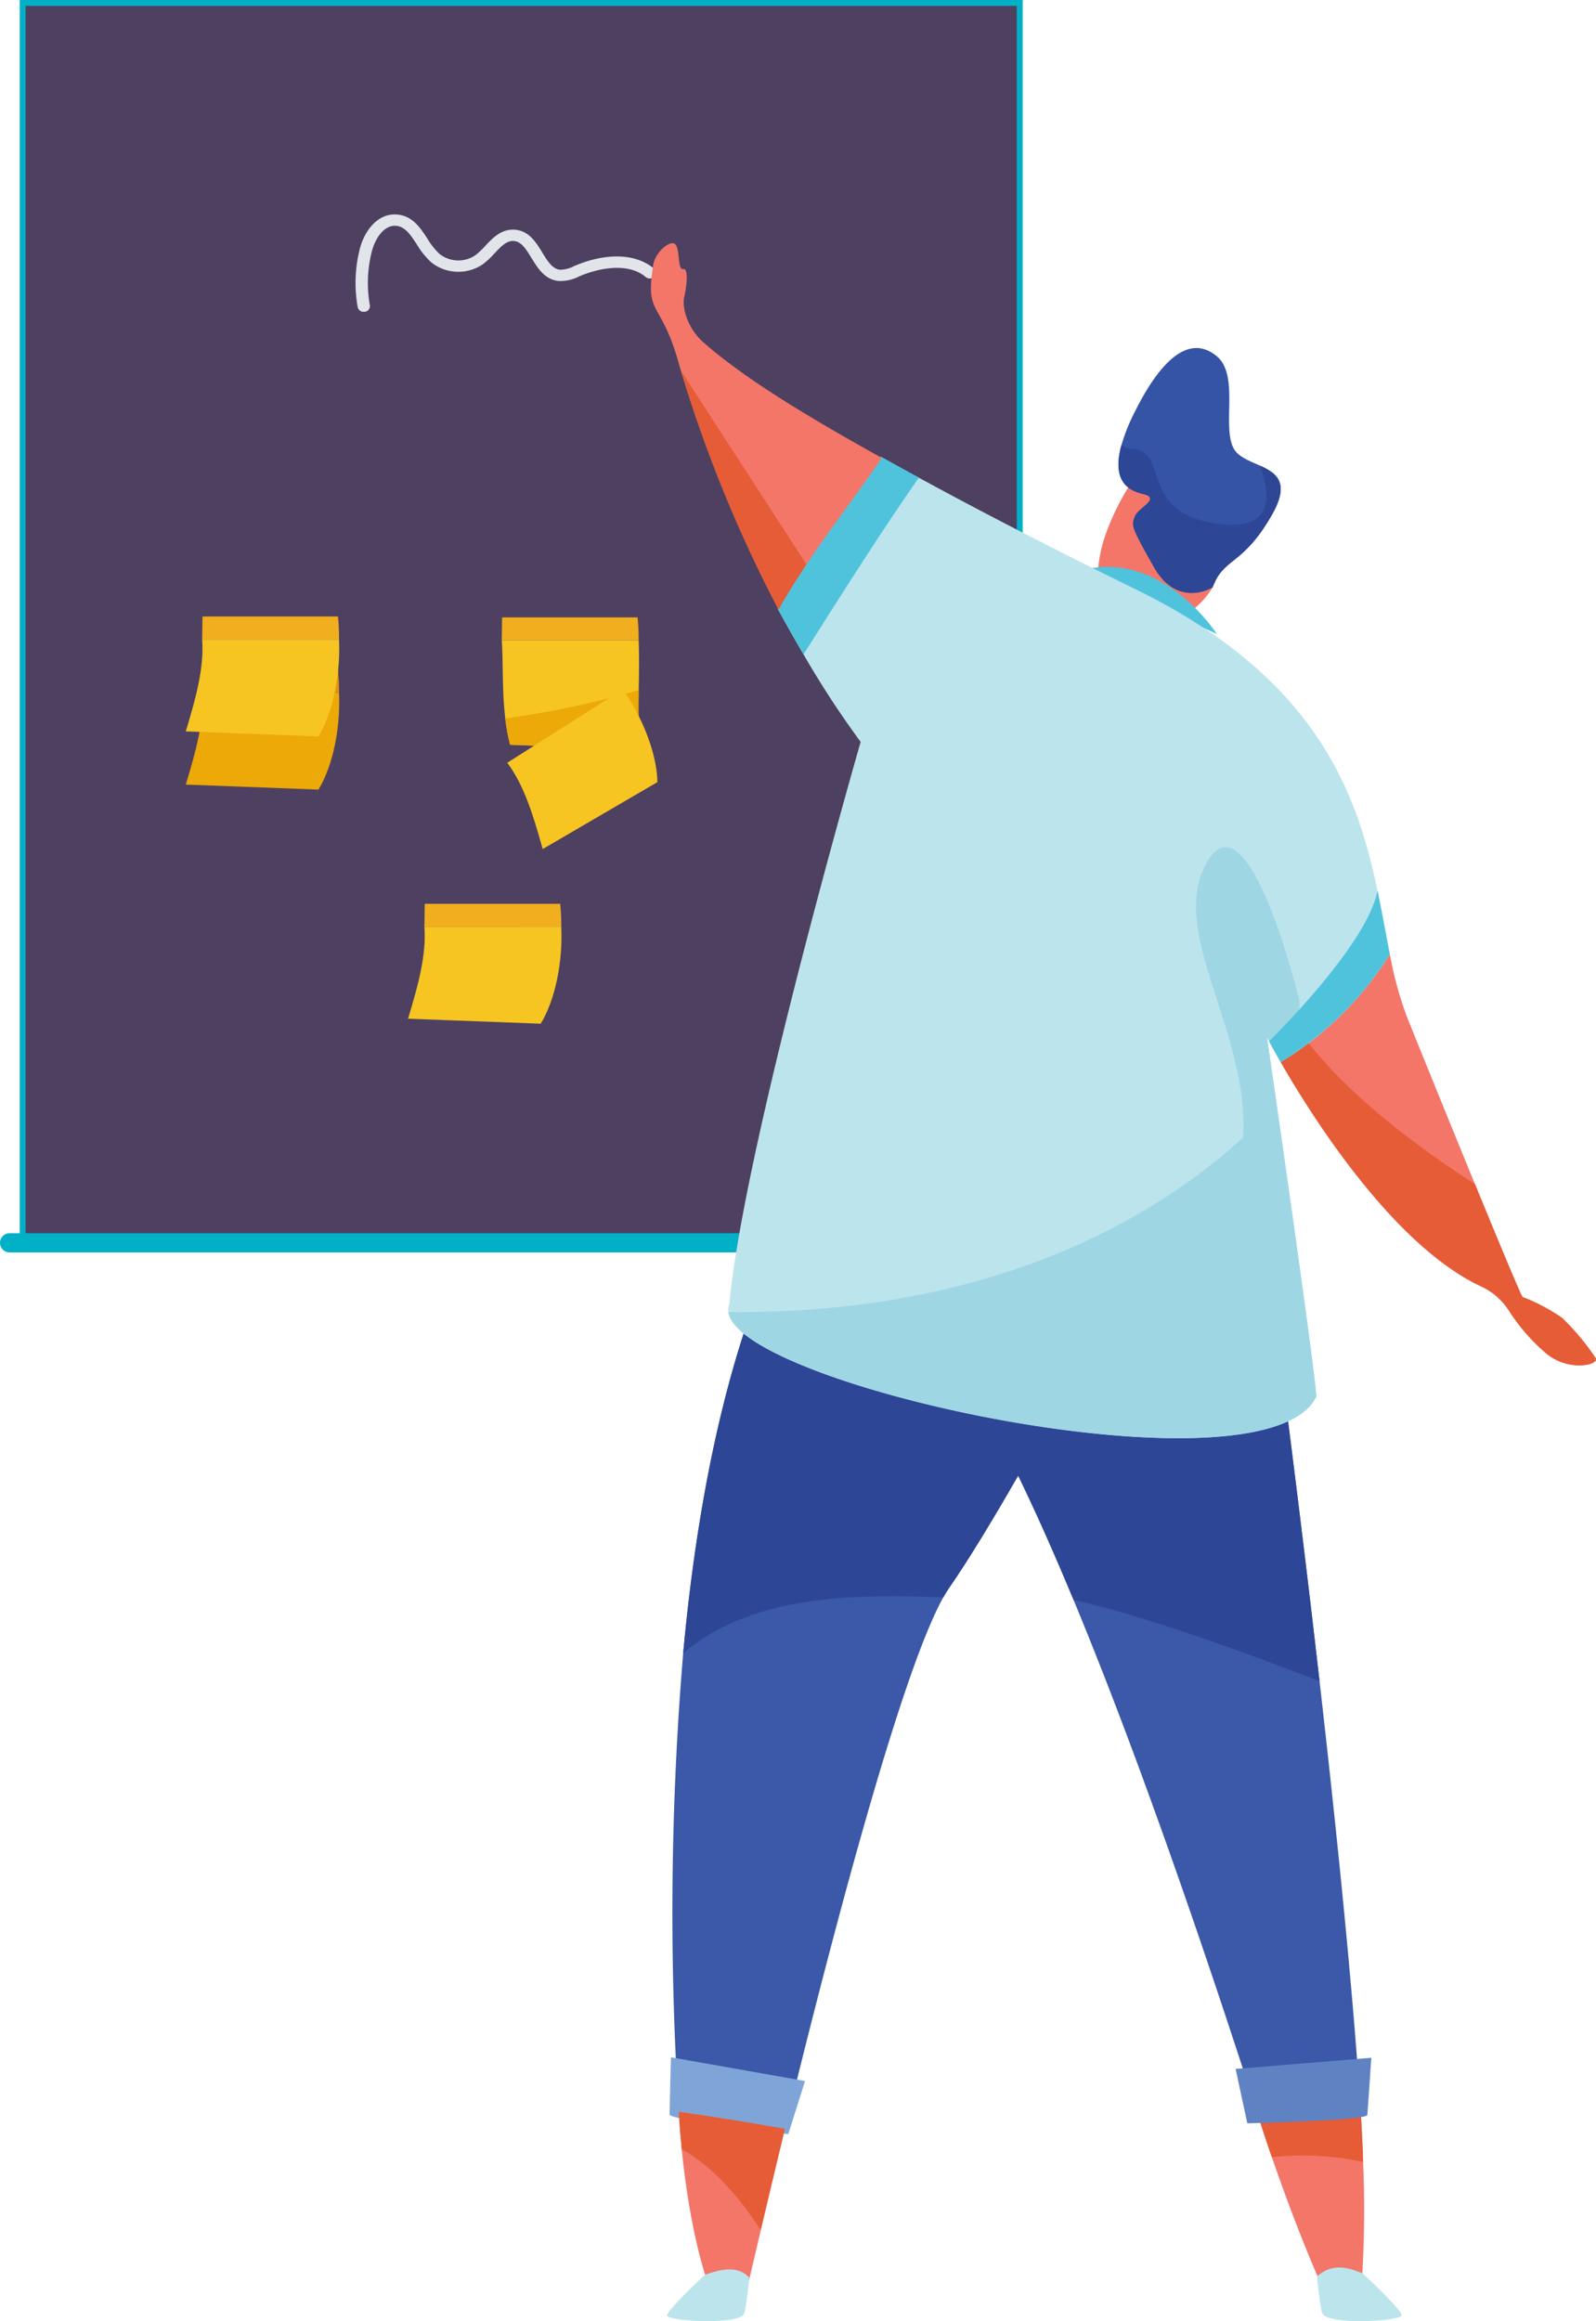 <svg xmlns="http://www.w3.org/2000/svg" xmlns:xlink="http://www.w3.org/1999/xlink" width="206.046" height="299.531" viewBox="0 0 206.046 299.531">
  <defs>
    <linearGradient id="linear-gradient" x1="-48.734" y1="0.5" x2="-47.734" y2="0.5" gradientUnits="objectBoundingBox">
      <stop offset="0" stop-color="#24419c"/>
      <stop offset="1" stop-color="#3b58a9"/>
    </linearGradient>
    <linearGradient id="linear-gradient-2" x1="72.6" y1="-23.7" x2="73.598" y2="-23.7" gradientUnits="objectBoundingBox">
      <stop offset="0" stop-color="#5f82c2"/>
      <stop offset="1" stop-color="#7fa5d8"/>
    </linearGradient>
    <linearGradient id="linear-gradient-3" x1="-53.995" y1="0.5" x2="-52.995" y2="0.5" xlink:href="#linear-gradient"/>
    <linearGradient id="linear-gradient-4" x1="-38.588" y1="0.5" x2="-37.588" y2="0.5" gradientUnits="objectBoundingBox">
      <stop offset="0" stop-color="#1c3388"/>
      <stop offset="1" stop-color="#2e4696"/>
    </linearGradient>
    <linearGradient id="linear-gradient-5" x1="-177.366" y1="0.5" x2="-176.366" y2="0.5" xlink:href="#linear-gradient-2"/>
    <linearGradient id="linear-gradient-6" x1="-153.784" y1="0.5" x2="-152.784" y2="0.5" gradientUnits="objectBoundingBox">
      <stop offset="0" stop-color="#1e3c98"/>
      <stop offset="1" stop-color="#3554a5"/>
    </linearGradient>
    <linearGradient id="linear-gradient-7" x1="-153.784" y1="0.5" x2="-152.784" y2="0.5" xlink:href="#linear-gradient-4"/>
  </defs>
  <g id="Group_8032" data-name="Group 8032" transform="translate(-1457.222 -806.509)">
    <g id="Group_8030" data-name="Group 8030" transform="translate(1457.222 806.509)">
      <g id="Group_8022" data-name="Group 8022" transform="translate(0 0)">
        <g id="Group_8017" data-name="Group 8017" transform="translate(2.548)">
          <rect id="Rectangle_3536" data-name="Rectangle 3536" width="128.719" height="159.237" transform="translate(0.381 0.381)" fill="#4e4060"/>
          <path id="Path_40408" data-name="Path 40408" d="M1463.143,806.509h129.481v160H1463.143Zm128.719.762H1463.9V965.745h127.957Z" transform="translate(-1463.143 -806.509)" fill="#00b0c7"/>
        </g>
        <path id="Path_40409" data-name="Path 40409" d="M1458.461,1176.293h132.571a1.239,1.239,0,0,1,0,2.478H1458.461a1.239,1.239,0,1,1,0-2.478Z" transform="translate(-1457.222 -1017.154)" fill="#00b0c7"/>
        <g id="Group_8018" data-name="Group 8018" transform="translate(52.677 116.632)">
          <path id="Path_40410" data-name="Path 40410" d="M1584.582,1077.522h17.489a28.312,28.312,0,0,1,.138,2.97h-17.674Z" transform="translate(-1582.423 -1077.522)" fill="#f1af1f"/>
          <path id="Path_40411" data-name="Path 40411" d="M1599.413,1084.423c.233,5.764-1.307,10.385-2.668,12.5l-17.119-.645c1.336-4.4,2.381-8.243,2.113-11.852Z" transform="translate(-1579.626 -1081.453)" fill="#f7c522"/>
        </g>
        <g id="Group_8019" data-name="Group 8019" transform="translate(23.986 86.421)">
          <path id="Path_40412" data-name="Path 40412" d="M1517.913,1007.322H1535.4a27.966,27.966,0,0,1,.138,2.97h-17.673Z" transform="translate(-1515.755 -1007.322)" fill="#e5910d"/>
          <path id="Path_40413" data-name="Path 40413" d="M1532.744,1014.223c.233,5.764-1.307,10.385-2.668,12.5l-17.118-.645c1.336-4.4,2.381-8.243,2.113-11.852Z" transform="translate(-1512.958 -1011.253)" fill="#eca908"/>
        </g>
        <g id="Group_8020" data-name="Group 8020" transform="translate(23.986 79.553)">
          <path id="Path_40414" data-name="Path 40414" d="M1517.913,991.362H1535.4a27.979,27.979,0,0,1,.138,2.97h-17.673Z" transform="translate(-1515.755 -991.362)" fill="#f1af1f"/>
          <path id="Path_40415" data-name="Path 40415" d="M1532.744,998.263c.233,5.764-1.307,10.385-2.668,12.5l-17.118-.645c1.336-4.4,2.381-8.243,2.113-11.853Z" transform="translate(-1512.958 -995.293)" fill="#f7c522"/>
        </g>
        <g id="Group_8021" data-name="Group 8021" transform="translate(64.777 79.672)">
          <path id="Path_40416" data-name="Path 40416" d="M1607.787,991.639h17.489a28.162,28.162,0,0,1,.138,2.969h-17.673Z" transform="translate(-1607.741 -991.639)" fill="#f1af1f"/>
          <path id="Path_40417" data-name="Path 40417" d="M1607.741,998.539c.2,2.742.024,6.439.455,10.073a24.76,24.76,0,0,0,.623,3.395l17.117.645c-.588-1.956-.569-4.614-.518-7.694.038-1.991.087-4.156-.005-6.418Z" transform="translate(-1607.741 -995.569)" fill="#f7c522"/>
          <path id="Path_40418" data-name="Path 40418" d="M1608.8,1017.107a24.758,24.758,0,0,0,.623,3.395l17.118.645c-.588-1.956-.569-4.614-.518-7.694A122.454,122.454,0,0,1,1608.8,1017.107Z" transform="translate(-1608.344 -1004.065)" fill="#eca908"/>
          <path id="Path_40419" data-name="Path 40419" d="M1624.328,1013.2c3.287,4.74,4.466,9.466,4.449,11.979l-14.8,8.634c-1.233-4.433-2.41-8.235-4.572-11.137Z" transform="translate(-1608.692 -1003.919)" fill="#f7c522"/>
        </g>
      </g>
      <g id="Group_8029" data-name="Group 8029" transform="translate(86.122 44.912)">
        <path id="Path_40420" data-name="Path 40420" d="M1787.338,952.537a18.212,18.212,0,0,0-.526,9c.34,1.739,1.14,3.641,2.817,4.214,1.567.535,3.239-.305,4.68-1.119,2.675-1.509,5.471-3.139,7.01-5.8a11.665,11.665,0,0,0,.977-8.176c-.675-3.245-2.789-11.5-7.208-9.5C1791.585,942.746,1788.439,949.1,1787.338,952.537Z" transform="translate(-1730.903 -927.95)" fill="#f37669"/>
        <g id="Group_8023" data-name="Group 8023" transform="translate(79.213 78.216)">
          <path id="Path_40421" data-name="Path 40421" d="M1841.406,1106.538c4.038,7.016,14.537,23.671,25.9,28.961a8.449,8.449,0,0,1,3.568,3.115,24.479,24.479,0,0,0,5,5.675c2.92,2.247,6.763,1.308,6.187.427a31.812,31.812,0,0,0-4.317-5.158,24,24,0,0,0-5.108-2.7c-.267-.33-3.047-7.021-6.145-14.567-3.851-9.386-8.189-20.1-8.769-21.549a46.7,46.7,0,0,1-2.221-8.126,43.254,43.254,0,0,1-10.483,11.486A41.809,41.809,0,0,1,1841.406,1106.538Z" transform="translate(-1841.406 -1092.616)" fill="#f37669"/>
          <path id="Path_40422" data-name="Path 40422" d="M1841.406,1121.741c4.038,7.016,14.537,23.671,25.9,28.961a8.449,8.449,0,0,1,3.568,3.115,24.48,24.48,0,0,0,5,5.675c2.92,2.247,6.763,1.307,6.187.427a31.8,31.8,0,0,0-4.317-5.159,23.985,23.985,0,0,0-5.108-2.7c-.267-.33-3.047-7.021-6.145-14.567-5.929-3.8-15.519-10.588-21.473-18.188A41.809,41.809,0,0,1,1841.406,1121.741Z" transform="translate(-1841.406 -1107.82)" fill="#e55c36"/>
        </g>
        <g id="Group_8025" data-name="Group 8025" transform="translate(23.952 112.296)">
          <g id="Group_8024" data-name="Group 8024" transform="translate(52.499 115.448)">
            <path id="Path_40423" data-name="Path 40423" d="M1834.986,1440.894c.546,1.7,1.087,3.335,1.625,4.884,3.165,9.192,5.955,15.5,5.955,15.5l5.7-.059a143.6,143.6,0,0,0,.127-14.816c-.068-2.049-.169-4.182-.3-6.332C1843.708,1440.365,1839.345,1440.656,1834.986,1440.894Z" transform="translate(-1834.986 -1440.068)" fill="#f37669"/>
            <path id="Path_40424" data-name="Path 40424" d="M1834.986,1440.894c.546,1.7,1.087,3.335,1.625,4.884a36.878,36.878,0,0,1,11.786.623c-.068-2.049-.169-4.182-.3-6.332C1843.708,1440.365,1839.345,1440.656,1834.986,1440.894Z" transform="translate(-1834.986 -1440.068)" fill="#e55c36"/>
          </g>
          <path id="Path_40425" data-name="Path 40425" d="M1713.476,1173.613c1.1,1.773,4.321,6.039,11.993,16.073a95.242,95.242,0,0,1,8.9,15.337c2.344,4.816,4.748,10.25,7.152,16.035,9.12,21.964,18.21,49.04,23.974,67.022,4.359-.237,8.722-.529,13.106-.826-1-15.916-3.187-37.051-5.324-55.718-2.713-23.707-5.345-43.432-5.345-43.432s-25.586-8.718-28.147-9.552c-12.48-4.058-24.49-7.643-24.926-6.547C1714.331,1173.321,1712.008,1171.235,1713.476,1173.613Z" transform="translate(-1712.997 -1171.805)" fill="url(#linear-gradient)"/>
          <path id="Path_40426" data-name="Path 40426" d="M1827.889,1424.977,1829.4,1432s15.426-.364,15.494-1.082.511-7.377.511-7.377Z" transform="translate(-1778.444 -1315.206)" fill="url(#linear-gradient-2)"/>
          <path id="Path_40427" data-name="Path 40427" d="M1858.214,1487.185s5.024,4.648,5.024,5.4-9.924,1.382-10.3-.377-.628-4.648-.628-4.648C1853.946,1486.186,1855.524,1486.025,1858.214,1487.185Z" transform="translate(-1792.356 -1351.019)" fill="#bce4ed"/>
        </g>
        <g id="Group_8027" data-name="Group 8027" transform="translate(0 112.296)">
          <path id="Path_40428" data-name="Path 40428" d="M1659.761,1287.361q6.856,1,13.7,2.209c5.65-23.153,14.837-58.558,20.461-68.6.259-.461.508-.871.753-1.223,2.59-3.745,5.764-9.009,8.9-14.469,5.747-10.013,11.371-20.7,13.064-23.944.334-.639.516-.99.516-.99l-43.043-8.087c-7.884,15.464-11.917,35.709-13.779,55.908A402.911,402.911,0,0,0,1659.761,1287.361Z" transform="translate(-1658.254 -1172.064)" fill="url(#linear-gradient-3)"/>
          <path id="Path_40429" data-name="Path 40429" d="M1662.18,1227.909c9.552-8.049,23.847-7.478,33.589-7.195.258-.461.508-.871.753-1.223,2.59-3.745,5.764-9.01,8.9-14.469,2.344,4.816,4.749,10.25,7.152,16.035,8.921,1.955,22.315,6.826,31.757,10.478-2.713-23.707-5.345-43.432-5.345-43.432s-9.522-3.36-20.5-7.025c.334-.639.516-.99.516-.99l-8.164-1.536c-12.48-4.058-24.49-7.643-24.926-6.547-.529,1.316-2.852-.771-1.384,1.608l-8.57-1.612C1668.075,1187.465,1664.042,1207.71,1662.18,1227.909Z" transform="translate(-1660.098 -1171.805)" fill="url(#linear-gradient-4)"/>
          <path id="Path_40430" data-name="Path 40430" d="M1675.573,1426.45l-2.164,6.851s-15.325-1.8-15.325-2.524.18-7.392.18-7.392Z" transform="translate(-1657.765 -1315.116)" fill="url(#linear-gradient-5)"/>
          <g id="Group_8026" data-name="Group 8026" transform="translate(1.507 115.297)">
            <path id="Path_40431" data-name="Path 40431" d="M1660.842,1439.715c.1,1.718.233,3.334.381,4.858,1.071,10.715,3.14,16.53,3.14,16.53l5.235,1.706s3.711-15.823,4.947-20.885Q1667.7,1440.711,1660.842,1439.715Z" transform="translate(-1660.842 -1439.715)" fill="#f37669"/>
            <path id="Path_40432" data-name="Path 40432" d="M1660.842,1439.715c.1,1.718.233,3.334.381,4.858,4.266,2.273,7.833,6.767,10.195,10.385.826-3.5,1.892-7.973,3.128-13.034Q1667.7,1440.711,1660.842,1439.715Z" transform="translate(-1660.842 -1439.715)" fill="#e55c36"/>
          </g>
          <path id="Path_40433" data-name="Path 40433" d="M1662.22,1487.7s-4.879,4.513-4.879,5.245,9.636,1.342,10-.366.61-4.513.61-4.513C1666.67,1486.636,1664.671,1486.783,1662.22,1487.7Z" transform="translate(-1657.341 -1351.354)" fill="#bce4ed"/>
        </g>
        <path id="Path_40434" data-name="Path 40434" d="M1794.862,932.606c-.436,1.159-.58,1.159,2.472,6.538s7.555,2.615,7.555,2.615c1.451-3.927,3.931-2.759,7.71-9.446,2.323-4.113.524-5.311-1.579-6.267-1.316-.6-2.747-1.1-3.365-2.162-1.6-2.764.728-9.45-2.179-11.922s-6.543-1.02-10.614,7.122a24.32,24.32,0,0,0-1.743,4.342c-1.236,4.536.808,5.81,2.759,6.272C1798.349,930.278,1795.3,931.442,1794.862,932.606Z" transform="translate(-1734.472 -910.869)" fill="url(#linear-gradient-6)"/>
        <path id="Path_40435" data-name="Path 40435" d="M1794.862,949.228c-.436,1.159-.58,1.159,2.472,6.538s7.555,2.615,7.555,2.615c1.451-3.927,3.931-2.759,7.71-9.446,2.323-4.113.524-5.311-1.579-6.267,1.155,3.322,2.218,8.4-5.154,7.537-10.707-1.249-6.42-9.4-11.279-9.683a2.828,2.828,0,0,1-1.468-.474c-1.236,4.536.808,5.81,2.759,6.272C1798.349,946.9,1795.3,948.064,1794.862,949.228Z" transform="translate(-1734.472 -927.491)" fill="url(#linear-gradient-7)"/>
        <g id="Group_8028" data-name="Group 8028" transform="translate(7.893 14.017)">
          <path id="Path_40436" data-name="Path 40436" d="M1798.717,985.145s-7.17-11.185-17.781-8.126Z" transform="translate(-1735.639 -962.266)" fill="#50c3dc"/>
          <path id="Path_40437" data-name="Path 40437" d="M1675.7,1053.814c1.266,9.627,69.442,24.313,75.921,10.889-.279-3.373-2.62-20.064-4.384-32.447-.267-1.875-1.993-13.868-1.993-13.868s.089.173.263.491c.279.533.791,1.466,1.493,2.681q1.124-.68,2.184-1.407a42.847,42.847,0,0,0,11.909-12.514c-.516-2.59-.991-5.344-1.592-8.2-2.675-12.747-7.918-27.533-31.427-38.989-8.464-4.13-18.469-9.221-27.775-14.291-1.672-.905-3.322-1.816-4.935-2.718-4.372,6.429-9.518,12.727-13.322,19.574,1.117,2.044,2.243,4.032,3.356,5.933a121.449,121.449,0,0,0,7.381,11.3s-15.121,52.391-16.953,72.544A1.944,1.944,0,0,0,1675.7,1053.814Z" transform="translate(-1675.682 -943.439)" fill="#bce4ed"/>
          <path id="Path_40438" data-name="Path 40438" d="M1742.186,1098c.836-13.411-9.4-26.111-4.966-34.977,5.438-10.876,12.235,17.338,12.235,17.338,0,2.273-.085,4.44-.241,6.492q-1.06.731-2.184,1.407c-.493-.853-1.309-2.3-1.756-3.172.757,5.226,5.951,41.158,6.377,46.314-6.479,13.424-74.656-1.261-75.921-10.889C1712.244,1120.866,1732.9,1106.488,1742.186,1098Z" transform="translate(-1675.709 -1010.137)" fill="#9ed6e4"/>
          <path id="Path_40439" data-name="Path 40439" d="M1690.469,963.013c1.117,2.043,2.244,4.034,3.356,5.933,4.863-7.707,11.342-17.835,14.9-22.789-1.669-.906-3.318-1.816-4.934-2.718C1699.422,949.87,1694.276,956.166,1690.469,963.013Z" transform="translate(-1684.105 -943.439)" fill="#50c3dc"/>
          <path id="Path_40440" data-name="Path 40440" d="M1837.937,1093c.278.532.793,1.463,1.493,2.681a42.54,42.54,0,0,0,14.093-13.922c-.518-2.589-.992-5.343-1.592-8.2C1850.632,1080.412,1838.853,1092.1,1837.937,1093Z" transform="translate(-1768.109 -1017.561)" fill="#50c3dc"/>
        </g>
      </g>
    </g>
    <path id="Path_40441" data-name="Path 40441" d="M1564.942,883.377a.779.779,0,0,1-.784-.612,17.842,17.842,0,0,1,.265-7.484c.6-2.366,2.325-4.663,4.811-4.463,1.988.159,3.011,1.717,3.914,3.093a9.14,9.14,0,0,0,1.611,2.025,3.941,3.941,0,0,0,4.574.148,9.57,9.57,0,0,0,1.3-1.222c.972-1.031,2.074-2.2,3.787-2.085,1.844.124,2.759,1.621,3.567,2.941.669,1.093,1.3,2.125,2.29,2.227a3.994,3.994,0,0,0,1.824-.476l.149-.062c4.068-1.7,7.864-1.555,10.155.394a.689.689,0,0,1,.043,1.032.845.845,0,0,1-1.123.04c-2.125-1.808-5.74-1.256-8.415-.137l-.144.061a5.382,5.382,0,0,1-2.664.6c-1.8-.185-2.7-1.66-3.5-2.963-.812-1.327-1.372-2.137-2.3-2.2-.86-.059-1.5.56-2.469,1.585a10.874,10.874,0,0,1-1.517,1.415,5.63,5.63,0,0,1-6.622-.214,10.205,10.205,0,0,1-1.906-2.355c-.809-1.232-1.508-2.3-2.69-2.391-1.545-.12-2.694,1.645-3.123,3.34a16.466,16.466,0,0,0-.245,6.914.74.74,0,0,1-.655.84A.9.9,0,0,1,1564.942,883.377Z" transform="translate(-60.758 -36.626)" fill="#e1e5ea"/>
    <g id="Group_8031" data-name="Group 8031" transform="translate(1541.258 837.888)">
      <path id="Path_40442" data-name="Path 40442" d="M1656.055,894.809c.1.355.2.711.309,1.066a175.41,175.41,0,0,0,12.607,30.834c1.1-1.985,2.319-3.919,3.6-5.828,3.127-4.676,6.619-9.179,9.729-13.745-6.712-3.749-17.021-9.56-23.1-14.981-2.094-1.87-2.7-4.6-2.408-5.793.254-1.024.639-3.72-.131-3.593s-.381-2.564-1.024-3.2-2.564,1.024-2.823,2.565C1651.688,888.906,1653.719,886.57,1656.055,894.809Z" transform="translate(-1652.494 -879.424)" fill="#f37669"/>
      <path id="Path_40443" data-name="Path 40443" d="M1661.487,917.652a175.41,175.41,0,0,0,12.607,30.834c1.1-1.985,2.319-3.919,3.6-5.828Z" transform="translate(-1657.617 -901.2)" fill="#e55c36"/>
    </g>
  </g>
</svg>
